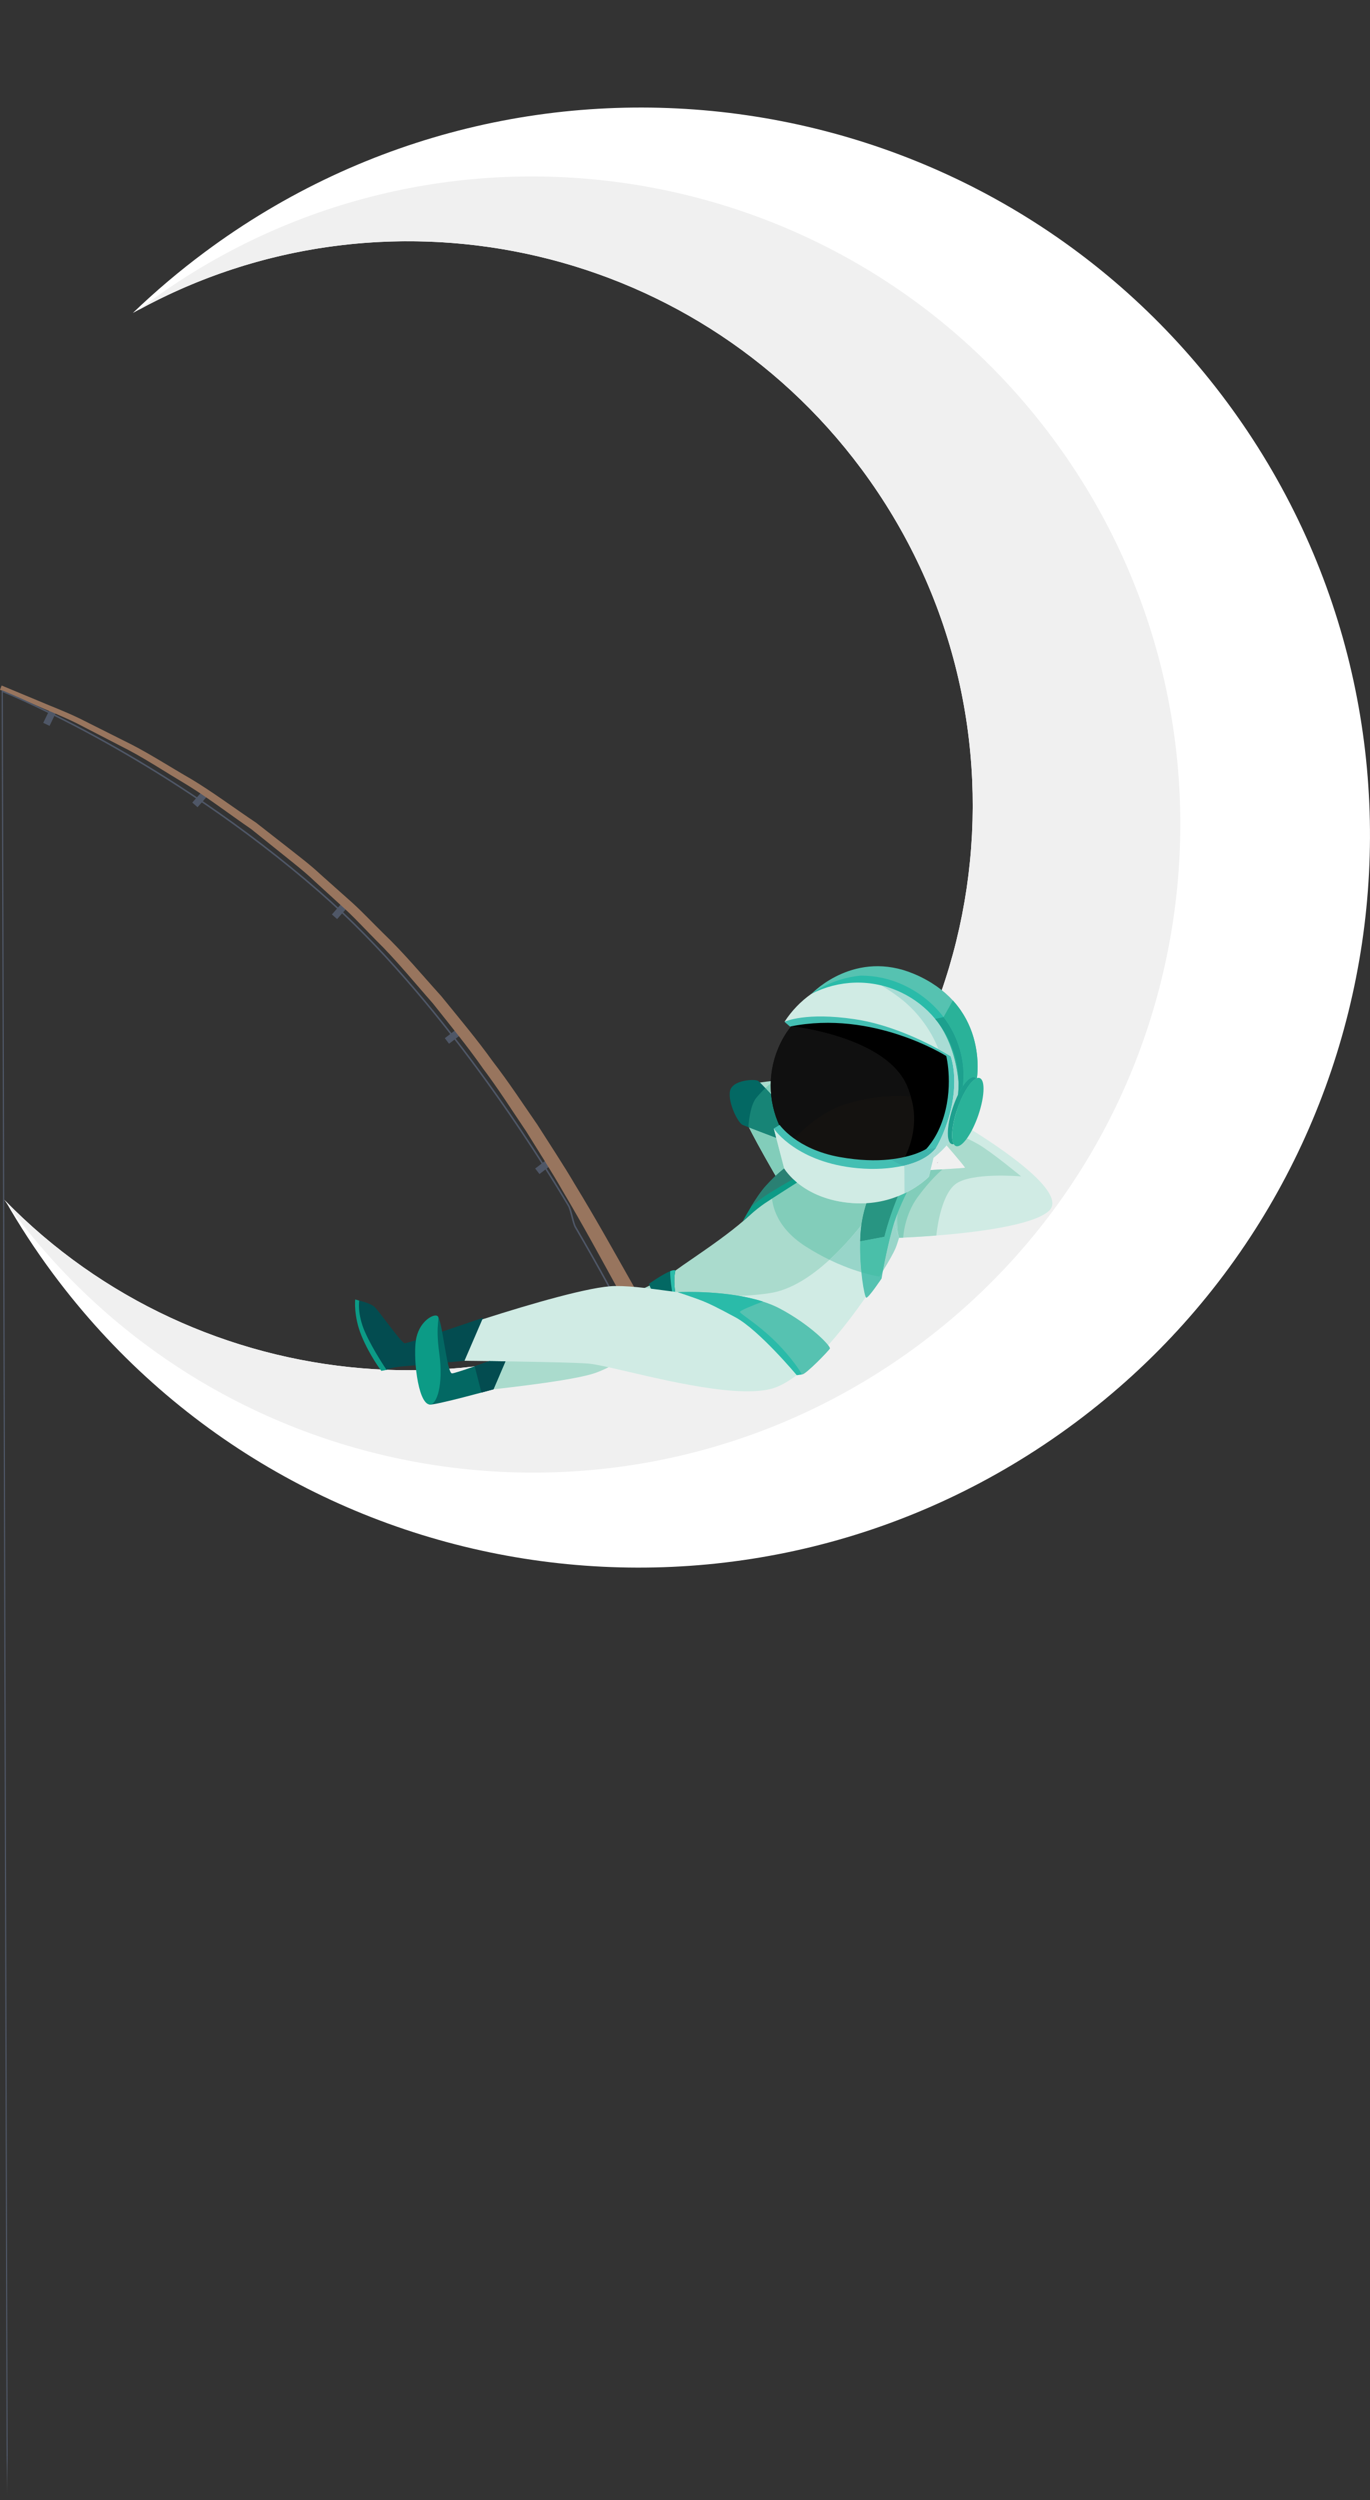 <?xml version="1.0" encoding="UTF-8" standalone="no"?><!-- Generator: Gravit.io --><svg xmlns="http://www.w3.org/2000/svg" xmlns:xlink="http://www.w3.org/1999/xlink" style="isolation:isolate" viewBox="48.981 30.707 110.348 201.293" width="110.348pt" height="201.293pt"><rect x="48.981" y="30.707" width="110.348" height="201.293" fill="#333333" stroke="none"/><defs><clipPath id="_clipPath_sforZaSia0cK6P5DxU5q2OkzUYoC0UAz"><rect x="48.981" y="30.707" width="110.348" height="201.293"/></clipPath></defs><g clip-path="url(#_clipPath_sforZaSia0cK6P5DxU5q2OkzUYoC0UAz)"><rect x="48.981" y="30.707" width="110.348" height="201.293" style="fill:rgb(255,0,0)" fill-opacity="0"/><g><path d=" M 59.68 55.907 C 61.485 54.174 63.417 52.533 65.478 51.002 C 91.558 31.619 128.43 37.005 147.765 63.021 C 167.1 89.038 161.624 125.896 135.544 145.279 C 109.463 164.662 72.592 159.276 53.256 133.26 C 51.843 131.358 50.562 129.398 49.416 127.39 C 65.059 143.392 90.539 145.775 108.995 132.059 C 129.13 117.095 133.328 88.599 118.364 68.465 C 104.581 49.919 79.317 44.894 59.68 55.907 Z " fill-rule="evenodd" fill="rgb(255,255,255)"/><path d=" M 60.142 55.662 C 60.341 55.509 60.542 55.357 60.744 55.207 C 83.861 38.027 116.576 42.847 133.756 65.963 C 150.936 89.079 146.117 121.795 123 138.975 C 99.884 156.155 67.168 151.335 49.988 128.219 C 49.755 127.905 49.526 127.589 49.298 127.273 C 64.933 143.38 90.494 145.809 108.995 132.059 C 129.13 117.095 133.328 88.599 118.364 68.465 C 104.688 50.063 79.709 44.973 60.142 55.662 Z " fill-rule="evenodd" fill="rgb(240,240,240)"/></g><path d=" M 92.432 125.23 L 93.438 124.461 L 93.097 124.014 L 92.089 124.784 L 92.432 125.23 Z " fill="rgb(79,87,103)"/><path d=" M 85.149 114.739 L 86.156 113.97 L 85.816 113.523 L 84.809 114.291 L 85.149 114.739 Z " fill="rgb(79,87,103)"/><path d=" M 76.134 104.702 L 76.974 103.752 L 76.552 103.381 L 75.714 104.329 L 76.134 104.702 Z " fill="rgb(79,87,103)"/><path d=" M 64.891 95.696 L 65.73 94.747 L 65.308 94.373 L 64.469 95.323 L 64.891 95.696 Z " fill="rgb(79,87,103)"/><path d=" M 52.972 89.148 L 53.522 88.008 L 53.017 87.763 L 52.464 88.903 L 52.972 89.148 Z " fill="rgb(79,87,103)"/><path d=" M 100.978 135.956 C 100.978 135.956 100.412 134.955 99.423 133.203 C 98.429 131.454 97.037 128.931 95.234 125.975 C 94.358 124.483 93.319 122.918 92.256 121.243 C 91.124 119.612 89.981 117.858 88.657 116.142 C 87.396 114.379 85.952 112.666 84.518 110.9 C 82.992 109.216 81.517 107.432 79.844 105.836 C 79.019 105.027 78.229 104.183 77.38 103.407 C 76.521 102.641 75.665 101.879 74.815 101.122 C 73.986 100.344 73.084 99.667 72.209 98.976 C 71.331 98.29 70.465 97.613 69.612 96.946 C 67.814 95.742 66.135 94.487 64.437 93.462 C 62.719 92.473 61.14 91.456 59.602 90.662 C 58.057 89.886 56.639 89.177 55.382 88.546 C 54.118 87.937 52.963 87.517 52.039 87.115 C 50.177 86.341 49.113 85.898 49.113 85.898 L 48.981 86.243 C 48.981 86.243 50.035 86.696 51.88 87.489 C 52.796 87.902 53.938 88.333 55.19 88.954 C 56.432 89.596 57.833 90.319 59.361 91.108 C 60.88 91.915 62.436 92.944 64.129 93.948 C 65.803 94.985 67.456 96.251 69.226 97.466 C 70.063 98.138 70.914 98.82 71.777 99.512 C 72.636 100.206 73.524 100.888 74.339 101.67 C 75.169 102.431 76.01 103.197 76.85 103.965 C 77.683 104.744 78.459 105.59 79.265 106.401 C 80.902 108.003 82.343 109.789 83.835 111.475 C 85.235 113.243 86.645 114.954 87.874 116.716 C 89.164 118.431 90.276 120.187 91.379 121.816 C 92.415 123.49 93.426 125.053 94.278 126.547 C 96.033 129.502 97.39 132.033 98.364 133.794 C 99.331 135.558 99.886 136.566 99.886 136.566 L 100.978 135.956 Z " fill="rgb(152,117,94)"/><path d=" M 49.51 228.514 L 49.599 228.513 L 49.21 86.441 C 50.089 86.797 62.476 91.926 74.698 102.574 C 84.373 111.002 92.467 124.013 94.718 127.8 C 94.818 127.967 94.911 128.33 95.001 128.679 C 95.092 129.033 95.179 129.367 95.276 129.533 C 95.493 129.902 95.7 130.26 95.899 130.606 C 97.869 134.019 99.042 136.305 99.054 136.327 L 99.165 136.27 C 99.154 136.247 97.979 133.96 96.007 130.544 C 95.808 130.198 95.6 129.839 95.384 129.471 C 95.295 129.318 95.206 128.978 95.122 128.647 C 95.03 128.29 94.935 127.918 94.826 127.737 C 92.572 123.945 84.47 110.92 74.78 102.479 C 62.147 91.473 49.333 86.356 49.207 86.306 L 49.111 86.283 L 49.51 228.514 Z " fill="rgb(79,87,103)"/><path d=" M 80.117 140.996 L 79.695 141.075 C 79.695 141.075 78.755 139.849 78.1 138.254 C 77.444 136.658 77.592 135.327 77.592 135.327 L 77.918 135.418 L 80.117 140.996 Z " fill="rgb(12,155,134)"/><path d=" M 109.263 121.391 C 110.112 123.072 111.249 125.024 111.743 125.866 C 111.9 126.132 111.994 126.287 111.994 126.287 L 113.811 124.203 L 113.832 123.693 L 114.004 119.271 L 114.073 117.563 C 114.073 117.563 108.444 117.639 108.234 118.66 C 108.158 119.031 108.629 120.134 109.263 121.391 Z " fill="rgb(170,219,205)"/><path d=" M 110.05 117.733 C 109.834 117.559 107.895 117.622 107.768 118.605 C 107.641 119.587 108.442 121.122 108.794 121.274 C 109.147 121.425 111.501 122.315 111.501 122.315 L 111.307 121.571 L 111.78 121.274 L 111.54 119.302 C 111.54 119.302 110.383 118.003 110.05 117.733 Z " fill="rgb(3,104,99)"/><path d=" M 85.87 141.641 L 86.192 142.822 C 86.192 142.822 90.862 142.383 94.186 141.841 L 94.188 141.841 C 95.245 141.669 96.166 141.483 96.756 141.301 C 97.127 141.187 97.543 141.007 97.999 140.784 C 98.047 140.758 98.098 140.736 98.148 140.708 C 100.707 139.427 104.413 136.829 107.722 136.02 C 111.697 135.049 113.064 135.077 116.116 133.246 C 116.403 133.074 116.676 132.871 116.94 132.64 C 119.486 130.422 120.936 125.868 120.936 125.868 L 120.903 125.858 L 113.857 123.668 L 113.832 123.693 C 113.675 123.843 112.782 124.702 111.743 125.866 C 111.542 126.089 111.337 126.325 111.132 126.568 C 110.906 126.837 110.675 127.116 110.452 127.4 C 108.857 129.428 104.971 131.836 103.282 133.071 C 102.704 133.497 101.832 133.961 100.907 134.4 C 99.14 135.229 97.177 135.951 96.675 136.063 C 96.161 136.177 91.422 138.677 88.392 140.289 C 86.932 141.068 85.87 141.641 85.87 141.641 Z " fill="rgb(170,219,205)"/><path d=" M 102.075 135.582 C 102.783 136.619 103.468 136.962 103.468 136.962 L 104.228 137.085 C 104.228 137.085 103.751 136.551 103.449 135.171 C 103.148 133.79 103.385 132.99 103.385 132.99 C 103.306 132.944 103.149 132.975 102.959 133.053 C 102.315 133.308 101.257 134.066 101.257 134.066 C 101.257 134.066 101.366 134.55 102.075 135.582 Z " fill="rgb(3,104,99)"/><path d=" M 104.002 137.045 L 104.228 137.085 C 104.228 137.085 103.751 136.551 103.449 135.171 C 103.148 133.79 103.385 132.99 103.385 132.99 C 103.306 132.944 103.149 132.975 102.959 133.053 C 102.956 133.303 102.978 133.793 103.109 134.635 C 103.319 135.99 104.002 137.045 104.002 137.045 Z " fill="rgb(42,187,169)"/><path d=" M 83.581 138.342 L 83.581 140.233 C 83.581 140.233 84.749 140.244 86.392 140.261 C 86.582 140.266 86.78 140.269 86.983 140.272 L 87.209 140.274 C 87.589 140.279 87.987 140.284 88.392 140.289 C 88.786 140.294 89.186 140.302 89.592 140.307 L 90.416 140.32 C 92.979 140.363 95.481 140.419 96.354 140.487 C 96.711 140.515 97.281 140.627 97.999 140.784 C 101.333 141.519 107.846 143.279 110.995 142.548 C 113.893 141.877 117.772 136.702 119.808 133.487 C 120.462 132.46 120.923 131.631 121.106 131.218 C 121.22 130.957 121.326 130.635 121.425 130.277 C 121.973 128.287 122.264 125.184 122.264 125.184 L 121.686 125.471 L 120.903 125.858 L 120.736 125.942 C 120.736 125.942 118.654 129.507 115.792 132.133 C 114.336 133.467 112.681 134.56 110.995 134.816 C 108.502 135.196 106.211 135.046 104.132 134.806 C 102.991 134.674 101.916 134.514 100.907 134.4 C 100.065 134.303 99.272 134.238 98.524 134.245 C 96.574 134.263 91.671 135.703 88.01 136.872 L 87.999 136.875 C 85.5 137.673 83.581 138.342 83.581 138.342 Z " fill="rgb(208,235,228)"/><path d=" M 121.402 130.359 C 121.402 130.359 122.703 130.315 124.399 130.179 C 127.515 129.933 132.168 129.372 133.461 128.203 C 135.456 126.396 126.283 121.089 126.283 121.089 L 125.512 121.84 L 124.848 122.486 C 124.848 122.486 126.752 124.674 126.709 124.722 C 126.668 124.768 121.851 125.022 121.851 125.022 C 121.851 125.022 120.414 128.373 121.402 130.359 Z " fill="rgb(208,235,228)"/><path d=" M 121.402 130.359 C 121.402 130.359 121.557 130.356 121.73 130.349 C 122.181 130.328 123.17 130.277 124.399 130.179 C 124.409 130.077 124.688 127.065 125.905 126.069 C 127.142 125.055 131.232 125.42 131.232 125.42 C 131.232 125.42 128.914 123.5 127.814 122.851 C 126.714 122.203 125.512 121.84 125.512 121.84 L 124.848 122.486 C 124.848 122.486 126.752 124.674 126.709 124.722 C 126.691 124.74 125.862 124.796 124.894 124.854 C 123.514 124.933 121.851 125.022 121.851 125.022 C 121.851 125.022 121.783 125.189 121.686 125.471 C 121.359 126.434 121.045 129.213 121.402 130.359 Z " fill="rgb(170,219,205)"/><path d=" M 87.889 136.796 L 86.393 140.265 C 86.393 140.265 82.497 140.626 81.453 140.71 C 80.408 140.795 80.117 140.996 80.117 140.996 C 80.117 140.996 79.029 139.41 78.382 137.952 C 77.734 136.495 77.918 135.418 77.918 135.418 C 77.918 135.418 78.746 135.608 79.108 135.893 C 79.469 136.178 81.287 138.819 81.573 138.851 C 81.859 138.883 87.889 136.796 87.889 136.796 Z " fill="rgb(3,76,80)"/><path d=" M 89.694 140.309 L 88.731 142.56 C 88.731 142.56 83.943 143.879 83.582 143.784 C 83.22 143.689 82.429 140.361 82.429 139.189 C 82.429 138.016 83.813 136.495 84.204 136.654 C 84.596 136.812 84.967 141.28 85.389 141.28 C 85.658 141.28 88.392 140.29 88.392 140.29 L 89.694 140.309 Z " fill="rgb(3,104,99)"/><path d=" M 83.582 143.784 C 84.16 143.84 84.711 142.2 84.365 139.68 C 84.018 137.161 84.475 136.844 84.204 136.654 C 83.933 136.464 82.843 137.018 82.527 138.365 C 82.211 139.712 82.602 143.689 83.582 143.784 Z " fill="rgb(12,155,134)"/><path d=" M 87.216 140.707 L 87.759 142.823 L 88.731 142.56 L 89.694 140.309 L 88.392 140.29 L 87.216 140.707 Z " fill="rgb(3,76,80)"/><path d=" M 103.577 134.74 L 103.602 134.747 L 103.645 134.762 L 103.676 134.773 C 103.866 134.831 104.314 134.978 104.905 135.193 C 105.001 135.229 105.093 135.259 105.174 135.29 C 105.301 135.336 105.427 135.384 105.572 135.442 C 106.956 135.972 108.766 136.757 110.027 137.648 C 111.794 138.897 113.442 141.161 113.579 141.352 L 113.586 141.364 C 113.868 141.387 115.746 139.446 115.827 139.276 C 115.908 139.106 114.374 137.445 111.839 136.083 C 111.406 135.85 110.929 135.657 110.429 135.497 C 107.593 134.585 104.01 134.719 103.612 134.737 L 103.577 134.74 Z " fill="rgb(86,194,177)"/><path d=" M 103.577 134.74 L 103.602 134.747 L 103.645 134.762 L 103.676 134.773 C 103.896 134.849 104.454 135.036 104.905 135.193 C 105.001 135.229 105.093 135.259 105.174 135.29 C 105.301 135.336 105.427 135.384 105.572 135.442 C 106.069 135.645 106.746 135.967 108.221 136.765 C 110.12 137.79 113.157 141.425 113.157 141.425 L 113.586 141.364 L 113.579 141.352 C 113.497 141.215 112.818 140.084 111.472 138.745 C 110.034 137.318 108.635 136.507 108.581 136.337 C 108.546 136.225 109.656 135.787 110.429 135.497 C 107.593 134.585 104.01 134.719 103.612 134.737 L 103.577 134.74 Z " fill="rgb(42,187,169)"/><path d=" M 118.758 135.183 C 118.935 135.219 119.988 133.642 119.988 133.642 C 119.988 133.642 120.312 131.598 120.867 129.598 C 121.496 127.324 123.002 124.961 123.002 124.961 C 123.002 124.961 122.984 124.743 122.853 124.641 C 122.723 124.543 120.345 124.532 120.345 124.532 C 120.345 124.532 119.64 125.394 119.052 126.819 C 118.715 127.638 118.416 128.642 118.312 129.773 C 118.286 130.054 118.269 130.343 118.264 130.635 C 118.2 132.838 118.603 135.155 118.758 135.183 Z " fill="rgb(86,194,177)"/><path d=" M 118.264 130.635 L 120.211 130.27 C 120.211 130.27 120.317 129.775 120.629 128.817 C 120.954 127.818 121.463 126.601 121.463 126.601 L 119.052 126.819 C 118.715 127.638 118.416 128.642 118.312 129.773 C 118.286 130.054 118.269 130.343 118.264 130.635 Z " fill="rgb(42,128,115)"/><path d=" M 111.743 125.866 C 111.973 125.608 112.195 125.366 112.405 125.143 C 112.226 124.923 112.144 124.782 112.144 124.782 L 111.501 122.314 C 111.488 122.309 110.107 121.788 109.307 121.478 C 110.151 123.139 111.257 125.039 111.743 125.866 Z  M 111.385 121.678 L 111.308 121.57 L 111.307 121.571 C 111.315 121.582 111.34 121.619 111.385 121.678 Z  M 111.788 121.284 C 111.785 121.279 111.782 121.273 111.779 121.267 L 111.78 121.274 C 111.78 121.274 111.783 121.277 111.788 121.284 Z  M 111.074 118.786 C 111.044 118.51 111.029 118.231 111.029 117.952 C 110.932 118.031 110.794 118.149 110.628 118.306 C 110.778 118.465 110.934 118.634 111.074 118.786 Z " fill="rgb(130,205,186)"/><path d=" M 111.501 122.314 L 111.307 121.571 L 111.308 121.57 L 111.306 121.566 L 111.78 121.274 L 111.779 121.267 C 111.407 120.488 111.167 119.648 111.074 118.786 C 110.934 118.634 110.778 118.465 110.628 118.306 C 110.422 118.503 110.173 118.761 109.907 119.081 C 109.481 119.594 109.324 120.648 109.263 121.391 C 109.278 121.42 109.292 121.449 109.307 121.478 C 110.107 121.788 111.488 122.309 111.501 122.314 Z " fill="rgb(23,132,118)"/><path d=" M 115.792 132.133 C 116.753 131.251 117.626 130.264 118.362 129.341 C 118.45 128.704 118.597 128.113 118.772 127.578 C 118.61 127.588 118.445 127.593 118.276 127.593 C 118.072 127.593 117.864 127.586 117.65 127.57 C 114.553 127.349 112.978 125.846 112.405 125.143 C 112.195 125.366 111.973 125.608 111.743 125.866 C 111.542 126.089 111.337 126.325 111.132 126.568 C 111.097 127.453 111.337 129.431 113.857 131.048 C 114.529 131.479 115.181 131.836 115.792 132.133 Z " fill="rgb(130,205,186)"/><path d=" M 118.362 133.139 C 118.286 132.383 118.239 131.501 118.264 130.635 C 118.269 130.343 118.286 130.054 118.312 129.773 C 118.325 129.627 118.342 129.483 118.362 129.341 C 117.626 130.264 116.753 131.251 115.792 132.133 C 116.195 132.328 116.58 132.499 116.94 132.64 C 117.467 132.852 117.946 133.014 118.362 133.139 Z " fill="rgb(152,213,201)"/><path d=" M 120.093 133.031 C 120.596 132.217 120.951 131.568 121.106 131.218 C 121.106 131.217 121.106 131.217 121.106 131.216 C 121.218 130.959 121.383 130.358 121.401 130.358 C 121.402 130.358 121.402 130.358 121.402 130.359 C 121.193 129.939 121.093 129.459 121.064 128.962 C 120.992 129.173 120.926 129.386 120.867 129.598 C 120.498 130.928 120.231 132.276 120.093 133.031 Z " fill="rgb(152,213,201)"/><path d=" M 121.402 130.359 C 121.261 129.905 121.225 129.194 121.253 128.441 C 121.187 128.613 121.124 128.787 121.064 128.962 C 121.093 129.459 121.193 129.939 121.402 130.359 Z " fill="rgb(152,213,201)"/><path d=" M 121.402 130.359 C 121.404 130.359 121.558 130.356 121.73 130.349 C 121.73 130.349 121.808 128.589 122.875 127.113 C 123.907 125.686 124.835 124.902 124.894 124.854 C 124.582 124.872 124.256 124.89 123.939 124.908 L 123.813 125.443 C 123.813 125.443 123.19 126.092 122.036 126.689 C 121.773 127.211 121.494 127.813 121.253 128.441 C 121.225 129.194 121.261 129.905 121.402 130.359 Z " fill="rgb(130,205,186)"/><path d=" M 119.808 133.487 C 119.908 133.33 120.003 133.178 120.093 133.031 C 120.231 132.276 120.498 130.928 120.867 129.598 C 120.926 129.386 120.992 129.173 121.064 128.962 C 121.124 128.787 121.187 128.613 121.253 128.441 C 121.494 127.813 121.773 127.211 122.036 126.689 C 121.971 126.723 121.905 126.756 121.837 126.789 L 121.837 126.782 C 121.787 126.806 121.735 126.83 121.683 126.854 C 121.558 126.911 121.428 126.967 121.292 127.021 C 121.114 127.464 120.835 128.184 120.629 128.817 C 120.317 129.775 120.211 130.27 120.211 130.27 L 118.264 130.635 C 118.269 130.343 118.286 130.054 118.312 129.773 C 118.386 128.971 118.558 128.232 118.772 127.578 C 118.597 128.113 118.45 128.704 118.362 129.341 C 118.342 129.483 118.325 129.627 118.312 129.773 C 118.286 130.054 118.269 130.343 118.264 130.635 C 118.239 131.501 118.286 132.383 118.362 133.139 C 119.032 133.339 119.537 133.44 119.808 133.487 Z " fill="rgb(74,191,169)"/><path d=" M 118.264 130.635 L 120.211 130.27 C 120.211 130.27 120.317 129.775 120.629 128.817 C 120.835 128.184 121.114 127.464 121.292 127.021 C 120.588 127.301 119.744 127.521 118.772 127.578 C 118.558 128.232 118.386 128.971 118.312 129.773 C 118.286 130.054 118.269 130.343 118.264 130.635 Z " fill="rgb(40,149,130)"/><path d=" M 108.794 129.055 C 108.858 128.997 109.877 128.059 110.574 127.593 C 111.292 127.111 113.18 125.914 113.18 125.914 L 112.909 125.617 L 112.144 124.783 C 112.144 124.783 111.578 125.186 110.683 126.163 C 110.275 126.609 109.829 127.286 109.469 127.874 C 109.088 128.5 108.809 129.025 108.794 129.055 Z " fill="rgb(12,155,134)"/><path d=" M 109.469 127.874 C 109.798 127.582 110.33 127.149 110.987 126.743 C 112.108 126.049 112.909 125.617 112.909 125.617 L 112.144 124.783 C 112.144 124.783 111.578 125.186 110.683 126.163 C 110.275 126.609 109.829 127.286 109.469 127.874 Z " fill="rgb(42,128,115)"/><path d=" M 140.657 30.989 C 140.773 30.902 140.888 30.813 141 30.72 C 140.888 30.812 140.774 30.902 140.658 30.989 C 140.658 30.989 140.657 30.989 140.657 30.989 Z " fill-rule="evenodd" fill="none"/><linearGradient id="_lgradient_371" x1="29.522" y1="-19.905" x2="11.436" y2="-45.234" gradientTransform="matrix(-0.264,0,0,0.224,125.536,122.753)" gradientUnits="userSpaceOnUse"><stop offset="0%" stop-opacity="1" style="stop-color:rgb(204,233,224)"/><stop offset="100%" stop-opacity="1" style="stop-color:rgb(204,233,224)"/></linearGradient><path d=" M 125.272 122.977 C 125.361 122.904 125.449 122.829 125.536 122.753 C 125.449 122.829 125.361 122.904 125.272 122.977 Z " fill-rule="evenodd" fill="url(#_lgradient_371)"/><path d=" M 140.682 31.038 C 140.774 30.962 140.866 30.884 140.956 30.805 C 140.927 30.778 140.901 30.745 140.877 30.707 C 140.799 30.802 140.72 30.896 140.638 30.988 C 140.653 31.004 140.667 31.021 140.682 31.038 Z " fill-rule="evenodd" fill="none"/><path d=" M 112.72 113.203 L 116.905 112.846 L 123.022 114.211 L 125.842 115.894 L 125.89 120.238 L 124.185 123.659 L 119.09 124.957 L 112.19 122.914 L 112.72 113.203 Z " fill-rule="evenodd" fill="rgb(0,0,0)"/><path d=" M 121.661 124.273 L 118.914 124.64 L 115.82 124.444 L 112.032 122.388 L 115.219 120.163 L 118.468 118.749 C 118.468 118.749 122.355 118.767 122.335 118.977 C 122.327 119.058 123.291 121.303 121.661 124.273 Z " fill-rule="evenodd" fill="rgb(20,18,16)"/><linearGradient id="_lgradient_372" x1="296.811" y1="1.26" x2="88.39" y2="252.97" gradientTransform="matrix(-0.034,0,-0.001,0.086,124.517,124.267)" gradientUnits="userSpaceOnUse"><stop offset="0%" stop-opacity="1" style="stop-color:rgb(212,71,133)"/><stop offset="100%" stop-opacity="1" style="stop-color:rgb(36,32,89)"/></linearGradient><path d=" M 124.482 124.353 C 124.488 124.348 124.494 124.343 124.499 124.338 L 124.517 124.267 C 124.511 124.271 124.506 124.275 124.501 124.279 L 124.482 124.353 Z " fill-rule="evenodd" fill="url(#_lgradient_372)"/><path d=" M 123.917 123.539 L 124.706 123.478 L 124.706 123.478 C 124.808 123.308 124.912 123.12 125.017 122.912 C 124.912 123.119 124.807 123.307 124.705 123.478 L 123.917 123.539 Z  M 125.72 121.194 C 125.749 121.107 125.777 121.019 125.805 120.928 C 125.857 120.758 125.904 120.591 125.946 120.427 C 125.904 120.591 125.857 120.758 125.804 120.929 C 125.777 121.019 125.749 121.107 125.72 121.194 Z  M 126.264 117.43 C 126.207 116.454 125.998 115.9 125.998 115.9 C 125.998 115.9 125.632 115.661 125.007 115.311 C 125.007 115.312 125.007 115.312 125.007 115.312 C 125.631 115.661 125.997 115.9 125.997 115.9 C 125.997 115.9 126.207 116.454 126.264 117.43 Z " fill="rgb(63,180,172)"/><path d=" M 117.256 119.541 C 114.77 120.265 112.917 122.45 112.901 122.437 C 112.263 121.939 111.852 121.487 111.804 121.419 C 110.826 119.347 110.771 116.87 111.866 114.657 C 112.014 114.356 112.182 114.067 112.364 113.794 L 112.367 113.794 C 112.477 113.629 112.605 113.467 112.725 113.312 L 112.742 113.327 L 113.354 113.418 C 113.971 113.527 120.448 114.48 122.022 118.1 C 122.149 118.393 122.252 118.695 122.334 118.977 L 121.571 118.93 L 121.522 118.93 C 120.244 118.919 118.821 119.085 117.256 119.541 Z " fill-rule="evenodd" fill="rgb(16,16,16)"/><path d=" M 113.354 113.418 C 112.961 113.354 112.742 113.327 112.742 113.327 L 112.725 113.312 C 112.605 113.467 112.477 113.629 112.367 113.794 L 112.364 113.794 C 112.182 114.067 112.014 114.356 111.866 114.657 C 110.771 116.87 110.826 119.347 111.804 121.419 C 111.842 121.5 112.256 121.935 112.928 122.451 C 113.046 122.408 112.998 122.296 113 122.293 L 112.746 122.257 C 111.44 120.065 111.239 117.285 112.454 114.829 C 112.603 114.528 112.77 114.239 112.952 113.967 L 112.956 113.965 L 113.354 113.418 Z " fill-rule="evenodd" fill="rgb(16,16,16)"/><path d=" M 112.956 113.965 L 112.952 113.967 C 112.77 114.239 112.603 114.528 112.454 114.829 C 111.239 117.285 111.44 120.065 112.746 122.257 L 112.888 122.411 C 113.546 121.533 114.77 120.265 117.256 119.541 C 118.816 119.087 120.234 118.92 121.522 118.93 L 121.571 118.93 L 122.334 118.977 C 122.252 118.695 122.149 118.393 122.022 118.1 C 120.448 114.48 113.971 113.527 113.354 113.418 L 112.956 113.965 Z " fill-rule="evenodd" fill="rgb(16,16,16)"/><path d=" M 112.611 113.355 L 112.169 112.974 C 112.169 112.974 113.973 111.944 118.838 112.728 C 123.564 113.491 125.903 115.309 125.903 115.309 C 125.903 115.309 126.479 117.692 125.814 120.646 C 125.149 123.601 123.243 124.558 123.243 124.558 L 122.032 124.427 C 122.032 124.427 123.883 123.665 124.832 121.097 C 125.853 118.337 125.199 115.73 125.199 115.73 C 125.199 115.73 119.307 111.984 112.611 113.355 Z " fill="rgb(68,191,179)"/><path d=" M 126.503 121.014 C 125.942 122.183 125.138 123.162 124.183 123.917 C 124.116 123.969 124.049 124.021 123.98 124.072 C 123.91 124.123 123.841 124.171 123.773 124.22 L 123.746 124.239 C 123.583 124.351 123.414 124.46 123.243 124.559 C 123.325 124.495 123.802 124.098 124.355 123.156 L 124.36 123.147 C 124.708 122.552 125.087 121.737 125.409 120.652 C 126.297 117.664 125.555 115.749 125.555 115.749 C 125.555 115.749 125.195 115.519 124.583 115.183 C 123.211 114.435 120.564 113.162 117.791 112.756 C 113.898 112.186 112.267 112.927 112.169 112.973 C 112.749 112.078 113.481 111.324 114.315 110.734 L 114.319 110.732 C 115.496 109.897 116.878 109.389 118.313 109.253 L 118.321 109.254 C 118.369 109.249 118.413 109.244 118.459 109.242 C 119.851 109.133 121.291 109.381 122.64 110.028 C 122.737 110.075 122.834 110.124 122.93 110.176 C 124.196 110.844 125.218 111.8 125.955 112.925 L 125.972 112.951 C 127.492 115.281 127.793 118.324 126.503 121.014 Z " fill="rgb(208,235,228)"/><path d=" M 123.954 124.072 C 123.584 124.751 122.941 125.624 121.955 126.051 C 121.665 126.179 121.344 126.267 120.993 126.299 C 118.527 126.526 113.328 124.399 113.328 124.399 L 111.306 121.566 L 111.78 121.274 C 111.78 121.274 113.128 123.234 116.618 123.862 C 118.221 124.149 119.532 124.166 120.567 124.063 C 122.576 123.865 123.592 123.213 123.592 123.213 L 124.36 123.147 L 124.364 123.145 C 124.364 123.145 124.24 123.55 123.954 124.072 Z " fill="rgb(68,191,179)"/><path d=" M 124.365 123.145 L 124.171 123.916 L 123.79 125.438 C 123.79 125.438 123.05 126.231 121.683 126.854 C 120.67 127.319 119.311 127.69 117.65 127.57 C 113.586 127.28 112.144 124.782 112.144 124.782 L 111.307 121.571 C 111.383 121.682 113.198 124.309 118.049 124.757 C 119.487 124.89 120.68 124.784 121.641 124.581 L 121.644 124.582 L 121.646 124.585 C 123.599 124.164 124.172 123.34 124.356 123.157 L 124.365 123.145 Z " fill="rgb(208,235,228)"/><path d=" M 124.168 123.929 C 124.168 123.929 124.168 123.928 124.168 123.928 L 124.17 123.921 C 124.639 123.551 125.071 123.127 125.456 122.652 C 125.367 122.5 125.323 122.257 125.323 121.949 C 125.322 121.386 125.469 120.608 125.757 119.783 C 125.88 119.433 126.013 119.111 126.149 118.827 C 126.181 118.536 126.197 118.243 126.196 117.954 L 126.196 117.926 C 126.086 116.618 125.726 114.808 124.659 113.197 C 124.549 113.039 124.432 112.887 124.306 112.742 C 123.584 111.868 122.667 111.139 121.58 110.618 C 121.049 110.363 120.504 110.171 119.954 110.039 C 120.483 110.352 121.035 110.718 121.572 111.139 C 123.689 112.802 124.493 114.97 124.565 115.174 C 124.571 115.177 124.577 115.18 124.583 115.183 C 125.195 115.519 125.555 115.749 125.555 115.749 C 125.555 115.749 126.297 117.664 125.409 120.652 C 125.087 121.737 124.708 122.552 124.36 123.146 L 124.364 123.145 C 124.364 123.145 124.363 123.146 124.363 123.147 L 124.365 123.145 L 124.171 123.916 L 124.168 123.929 Z " fill="rgb(169,220,213)"/><path d=" M 121.742 124.564 C 123.618 124.137 124.175 123.337 124.356 123.157 L 124.363 123.147 C 124.363 123.146 124.364 123.145 124.364 123.145 L 124.36 123.146 L 124.36 123.147 L 124.348 123.148 C 124.348 123.149 124.347 123.15 124.346 123.151 L 123.584 123.217 C 123.577 123.222 123.566 123.229 123.549 123.238 C 123.377 123.351 122.476 123.892 120.792 124.069 C 120.958 124.209 121.264 124.371 121.742 124.564 Z " fill="rgb(63,180,172)"/><path d=" M 121.837 126.782 C 121.907 126.748 121.974 126.715 122.041 126.681 C 123.179 126.094 123.79 125.438 123.79 125.438 L 123.923 124.909 L 123.943 124.827 L 124.15 124.001 L 124.168 123.929 L 124.171 123.916 L 124.365 123.145 L 124.363 123.147 L 124.356 123.157 C 124.175 123.337 123.618 124.137 121.742 124.564 C 121.761 124.572 121.78 124.579 121.799 124.587 L 121.801 124.587 L 121.803 124.59 C 121.844 124.608 121.822 125.745 121.837 126.782 Z " fill="rgb(169,220,213)"/><path d=" M 127.662 117.53 L 127.642 117.56 L 126.204 119.748 C 126.204 119.748 126.209 119.714 126.211 119.646 L 126.212 119.643 L 126.213 119.635 C 126.227 119.467 126.246 119.121 126.237 118.656 C 126.23 118.439 126.219 118.192 126.196 117.926 C 126.086 116.618 125.726 114.808 124.659 113.197 C 124.559 113.038 124.446 112.881 124.329 112.732 C 123.814 112.06 123.163 111.441 122.343 110.924 C 119.145 108.911 116.273 109.793 115.048 110.325 C 114.709 110.473 114.396 110.688 114.349 110.717 C 114.5 110.56 117.875 107.122 122.602 109.116 C 123.975 109.696 124.987 110.444 125.73 111.254 L 125.787 111.318 C 128.142 113.95 127.711 117.208 127.667 117.508 L 127.662 117.53 Z " fill="rgb(86,194,177)"/><path d=" M 125.812 120.646 C 125.766 120.742 125.573 121.1 125.524 121.191 C 125.857 120.421 126.065 119.624 126.149 118.827 C 126.182 118.527 126.197 118.224 126.196 117.926 C 126.191 116.229 125.651 114.57 124.659 113.197 C 124.549 113.039 124.432 112.887 124.306 112.742 C 123.584 111.868 122.667 111.139 121.58 110.618 C 119.184 109.469 116.507 109.597 114.319 110.732 C 114.532 110.582 114.751 110.44 114.978 110.311 C 115.997 109.725 117.137 109.363 118.313 109.253 L 118.321 109.254 C 119.505 109.253 120.708 109.511 121.849 110.058 C 123.129 110.672 124.191 111.551 124.982 112.594 C 126.188 114.183 126.767 116.152 126.536 118.146 C 126.481 118.643 126.375 119.14 126.213 119.635 L 126.192 119.697 L 126.191 119.7 C 126.157 119.815 126.117 119.929 126.07 120.041 C 125.996 120.244 125.909 120.446 125.812 120.646 Z " fill="rgb(42,187,169)"/><path d=" M 126.536 118.146 C 126.841 117.692 127.145 117.431 127.388 117.431 C 127.423 117.431 127.456 117.436 127.488 117.447 C 127.535 117.463 127.579 117.49 127.614 117.531 L 127.667 117.508 C 127.68 117.421 127.726 117.081 127.726 116.578 C 127.725 115.359 127.455 113.181 125.787 111.318 L 125.73 111.254 L 124.982 112.594 C 126.188 114.183 126.767 116.152 126.536 118.146 Z  M 126.196 117.926 C 126.191 116.229 125.651 114.57 124.659 113.197 C 125.726 114.808 126.086 116.618 126.196 117.926 Z " fill="rgb(42,178,153)"/><path d=" M 126.149 118.827 C 126.177 118.769 126.208 118.711 126.237 118.656 C 126.335 118.465 126.434 118.296 126.536 118.146 C 126.767 116.152 126.188 114.183 124.982 112.594 L 124.329 112.732 L 124.306 112.736 L 124.306 112.742 C 124.432 112.887 124.549 113.039 124.659 113.197 C 125.651 114.57 126.191 116.229 126.196 117.926 L 126.196 117.954 C 126.197 118.243 126.181 118.536 126.149 118.827 Z " fill="rgb(29,160,142)"/><path d=" M 125.726 122.829 C 125.752 122.829 125.778 122.825 125.805 122.819 C 125.557 122.402 125.652 121.283 126.07 120.041 C 126.081 120.011 126.09 119.979 126.102 119.948 C 126.131 119.863 126.161 119.781 126.191 119.7 L 126.192 119.697 L 126.211 119.646 L 126.212 119.643 C 126.636 118.552 127.188 117.727 127.614 117.531 C 127.579 117.49 127.535 117.463 127.488 117.447 C 127.456 117.436 127.423 117.431 127.388 117.431 C 127.145 117.431 126.841 117.692 126.536 118.146 C 126.434 118.296 126.335 118.465 126.237 118.656 C 126.208 118.711 126.177 118.769 126.149 118.827 C 126.013 119.111 125.88 119.433 125.757 119.783 C 125.469 120.608 125.322 121.386 125.323 121.949 C 125.323 122.257 125.367 122.5 125.456 122.652 C 125.458 122.654 125.459 122.656 125.46 122.659 C 125.483 122.696 125.508 122.727 125.536 122.753 C 125.566 122.78 125.6 122.801 125.636 122.814 C 125.665 122.824 125.695 122.829 125.726 122.829 Z " fill="rgb(29,160,142)"/><path d=" M 126.074 122.994 C 126.543 122.994 127.275 121.944 127.768 120.528 C 128.054 119.704 128.2 118.925 128.2 118.362 C 128.2 117.892 128.097 117.571 127.887 117.5 C 127.858 117.49 127.827 117.485 127.795 117.485 C 127.754 117.485 127.711 117.493 127.667 117.508 L 127.614 117.531 C 127.188 117.727 126.636 118.552 126.212 119.643 L 126.211 119.646 L 126.192 119.697 L 126.191 119.7 C 126.161 119.781 126.131 119.863 126.102 119.948 C 126.09 119.979 126.081 120.011 126.07 120.041 C 125.652 121.283 125.557 122.402 125.805 122.819 C 125.851 122.901 125.909 122.954 125.982 122.979 C 126.011 122.989 126.042 122.994 126.074 122.994 Z " fill="rgb(42,178,153)"/><linearGradient id="_lgradient_373" x1="0.555" y1="0.002" x2="0.554" y2="0.887" gradientTransform="matrix(0.089,0,0,3.487,49.51,228.513)" gradientUnits="userSpaceOnUse"><stop offset="0%" stop-opacity="1" style="stop-color:rgb(79,87,103)"/><stop offset="100%" stop-opacity="0" style="stop-color:rgb(77,77,77)"/></linearGradient><path d=" M 49.51 228.514 L 49.599 228.513 L 49.599 231.999 L 49.51 232 L 49.51 228.514 Z " fill-rule="evenodd" fill="url(#_lgradient_373)"/></g></svg>